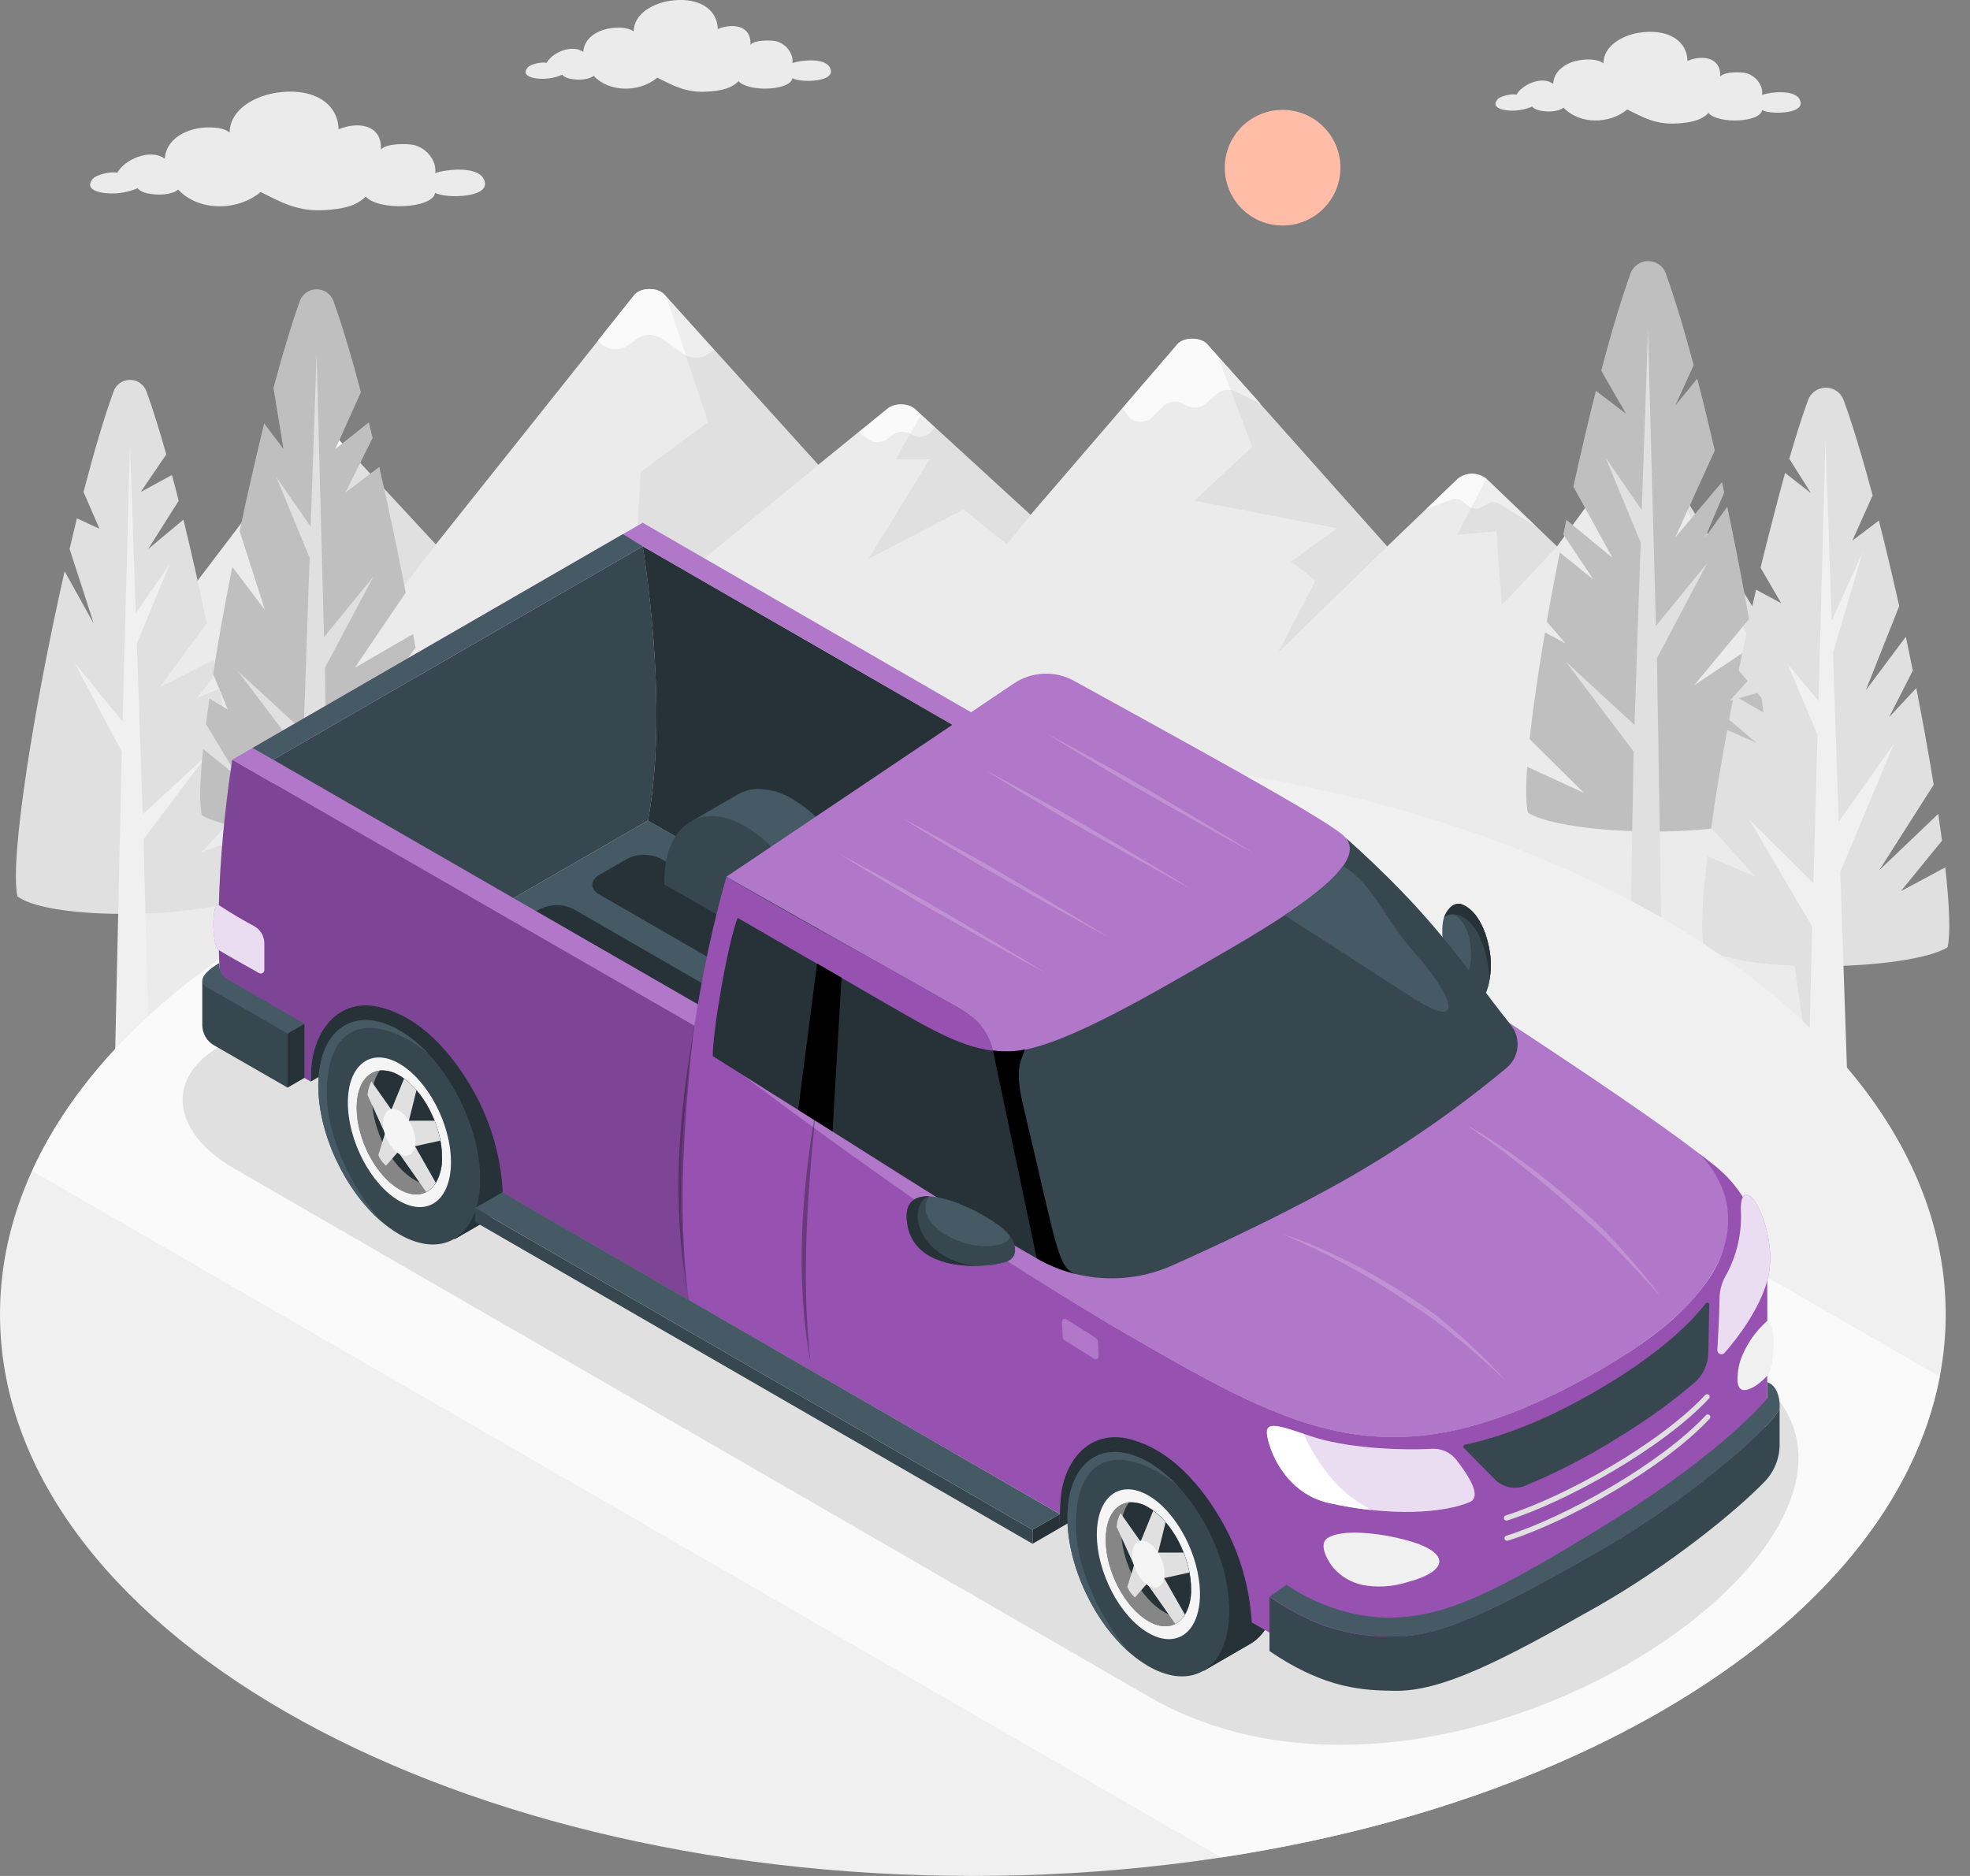 <svg width="84" height="80" viewBox="0 0 84 80" fill="none" xmlns="http://www.w3.org/2000/svg">
    <rect x="0" y="0" width="84" height="80" fill="#808080" stroke="none"/>
    <path d="M77.681 30.64L70.371 18.833C70.253 18.657 69.78 18.657 69.665 18.833L66.391 23.301L63.375 20.408C63.202 20.273 62.989 20.2 62.77 20.2C62.551 20.2 62.338 20.273 62.166 20.408L59.149 23.301L51.471 14.676C51.188 14.36 50.473 14.366 50.203 14.676L43.942 21.956L39.05 17.472C38.792 17.19 38.167 17.16 37.849 17.418L34.891 19.82L28.326 12.558C28.041 12.24 27.313 12.253 27.052 12.581L18.583 23.216L14.4 18.703C14.077 18.349 13.277 18.376 13.002 18.741L5.449 28.675V49.096H77.681V30.64Z" fill="#EBEBEB"/>
    <path d="M12.92 19.619C13.034 19.562 13.158 19.528 13.285 19.52C13.411 19.512 13.539 19.53 13.658 19.573L14.311 19.815C14.432 19.858 14.561 19.876 14.689 19.867C14.817 19.859 14.942 19.824 15.056 19.765L15.27 19.644L14.399 18.705C14.076 18.352 13.277 18.378 13.002 18.744L12.008 20.058C12.106 20.046 12.201 20.015 12.289 19.968L12.92 19.619Z" fill="#FAFAFA"/>
    <path d="M70.372 18.833C70.253 18.656 69.78 18.656 69.666 18.833L68.875 19.911L68.457 20.501L68.621 20.677C68.716 20.758 68.836 20.805 68.961 20.811C69.086 20.816 69.21 20.781 69.313 20.709L69.825 20.296C69.921 20.231 70.035 20.196 70.152 20.196C70.269 20.196 70.383 20.231 70.479 20.296L70.656 20.435C70.758 20.505 70.88 20.54 71.004 20.533C71.128 20.527 71.246 20.481 71.341 20.402L70.372 18.833Z" fill="#FAFAFA"/>
    <path d="M37.858 17.43L36.623 18.432L37.041 18.741C37.155 18.815 37.289 18.855 37.425 18.855C37.561 18.855 37.694 18.815 37.809 18.741L38.079 18.528C38.192 18.453 38.324 18.412 38.459 18.41C38.595 18.408 38.728 18.445 38.843 18.517C38.966 18.596 39.112 18.634 39.258 18.624C39.404 18.614 39.544 18.558 39.655 18.462L39.86 18.229L39.055 17.493C38.792 17.202 38.167 17.174 37.858 17.43Z" fill="#FAFAFA"/>
    <path d="M50.202 14.69L47.859 17.415L48.151 17.787C48.341 18.029 48.874 18.049 49.104 17.819L49.633 17.29C49.758 17.192 49.911 17.136 50.069 17.13C50.228 17.124 50.384 17.168 50.516 17.256C50.644 17.342 50.796 17.387 50.951 17.384C51.105 17.381 51.255 17.331 51.381 17.24L51.921 16.771C52.033 16.69 52.166 16.641 52.304 16.629C52.441 16.617 52.58 16.643 52.705 16.703L53.764 17.233L51.471 14.677C51.188 14.365 50.474 14.37 50.202 14.69Z" fill="#FAFAFA"/>
    <path d="M62.167 20.412L60.822 21.702L61.881 21.308C61.958 21.28 62.041 21.271 62.123 21.281C62.204 21.292 62.282 21.322 62.349 21.368L62.639 21.608C62.717 21.662 62.809 21.693 62.904 21.697C63 21.701 63.094 21.678 63.177 21.631L63.424 21.48C63.501 21.437 63.587 21.414 63.676 21.414C63.764 21.414 63.85 21.437 63.927 21.48L65.482 22.438L63.364 20.413C63.192 20.282 62.982 20.21 62.766 20.21C62.55 20.21 62.339 20.28 62.167 20.412Z" fill="#FAFAFA"/>
    <path d="M27.043 12.579L25.502 14.512L25.67 14.688C25.82 14.809 26.004 14.88 26.197 14.891C26.39 14.902 26.581 14.852 26.743 14.748L27.197 14.425C27.347 14.332 27.52 14.283 27.697 14.283C27.873 14.283 28.046 14.332 28.196 14.425L29.169 15.112C29.32 15.207 29.495 15.257 29.673 15.257C29.852 15.257 30.027 15.207 30.178 15.112L30.439 14.916L28.327 12.558C28.03 12.238 27.305 12.251 27.043 12.579Z" fill="#FAFAFA"/>
    <g opacity="0.05">
        <path d="M14.795 19.13L12.103 21.737H13.685L12.509 24.593L15 22.99L17.102 25.151L18.583 23.216L14.795 19.13Z" fill="black"/>
        <path d="M28.411 12.659L30.196 17.995L27.324 20.124L26.936 26.344L34.891 19.833L28.411 12.659Z" fill="black"/>
        <path d="M39.272 17.692L38.188 19.59H39.636L37.034 23.831L41.086 21.727L42.934 23.212L43.942 21.969L39.272 17.692Z" fill="black"/>
        <path d="M59.15 23.305L51.929 15.196L53.394 19.055L50.927 21.351L57.016 22.529L55.057 23.944L56.086 24.76L54.501 27.826L59.15 23.305Z" fill="black"/>
        <path d="M63.375 20.411L62.134 22.803L63.807 22.656L64.04 25.805L66.393 23.304L63.375 20.411Z" fill="black"/>
        <path d="M71.118 20.04L74.691 27.468L71.897 31.415L75 30.871L77.681 49.092V30.64L71.118 20.04Z" fill="black"/>
    </g>
    <path d="M75.402 34.66C73.852 35.806 66.753 35.647 65.15 34.66C65.064 34.277 65.055 33.601 65.119 32.701L67.54 33.813L65.225 31.519C65.362 30.228 65.588 28.664 65.878 26.97L66.76 27.445L65.954 26.513C66.119 25.556 66.306 24.571 66.506 23.558L67.946 24.718L66.661 22.795C66.702 22.587 66.746 22.377 66.788 22.169L68.76 23.796L67.09 20.751C67.399 19.339 67.724 17.961 68.05 16.669L69.337 17.646C69.305 17.592 68.792 16.716 68.278 15.806C68.702 14.192 69.129 12.764 69.526 11.661C69.582 11.507 69.684 11.374 69.819 11.28C69.953 11.186 70.113 11.136 70.277 11.136C70.441 11.136 70.601 11.186 70.735 11.28C70.87 11.374 70.972 11.507 71.028 11.661C71.408 12.72 71.812 14.053 72.216 15.572L71.431 17.299L72.368 16.151C72.622 17.122 72.873 18.155 73.116 19.212L71.431 22.919L73.422 20.564C73.453 20.709 73.487 20.855 73.517 21.002L72.707 22.919L73.649 21.614C73.992 23.233 74.306 24.86 74.576 26.398L72.241 29.222L74.77 27.535C74.827 27.888 74.883 28.241 74.936 28.578L73.75 29.889L75.076 29.508C75.425 31.974 75.575 33.9 75.402 34.66Z" fill="#E0E0E0"/>
    <path opacity="0.15" d="M75.402 34.66C73.852 35.806 66.753 35.647 65.15 34.66C65.064 34.277 65.055 33.601 65.119 32.701L67.54 33.813L65.225 31.519C65.362 30.228 65.588 28.664 65.878 26.97L66.76 27.445L65.954 26.513C66.119 25.556 66.306 24.571 66.506 23.558L67.946 24.718L66.661 22.795C66.702 22.587 66.746 22.377 66.788 22.169L68.76 23.796L67.09 20.751C67.399 19.339 67.724 17.961 68.05 16.669L69.337 17.646C69.305 17.592 68.792 16.716 68.278 15.806C68.702 14.192 69.129 12.764 69.526 11.661C69.582 11.507 69.684 11.374 69.819 11.28C69.953 11.186 70.113 11.136 70.277 11.136C70.441 11.136 70.601 11.186 70.735 11.28C70.87 11.374 70.972 11.507 71.028 11.661C71.408 12.72 71.812 14.053 72.216 15.572L71.431 17.299L72.368 16.151C72.622 17.122 72.873 18.155 73.116 19.212L71.431 22.919L73.422 20.564C73.453 20.709 73.487 20.855 73.517 21.002L72.707 22.919L73.649 21.614C73.992 23.233 74.306 24.86 74.576 26.398L72.241 29.222L74.77 27.535C74.827 27.888 74.883 28.241 74.936 28.578L73.75 29.889L75.076 29.508C75.425 31.974 75.575 33.9 75.402 34.66Z" fill="black"/>
    <path d="M70.652 28.068L72.807 23.997L70.608 26.693L70.269 14.062L70.004 21.749L68.465 19.523L69.957 23.136L69.695 30.915L66.762 28.211L69.656 32.048L69.411 46.428C69.411 46.882 70.95 46.882 70.95 46.428L70.652 28.071V28.068Z" fill="#E0E0E0"/>
    <path d="M83.045 40.396C81.425 41.395 74.22 41.554 72.65 40.396C72.507 39.768 72.582 38.356 72.806 36.513L74.844 37.381L72.965 35.295C73.141 34.026 73.378 32.61 73.648 31.131L74.896 31.678L73.729 30.69C73.795 30.347 73.86 30.002 73.925 29.654L76.011 30.856L74.137 28.586C74.37 27.435 74.617 26.277 74.876 25.147L75.951 25.724L75.069 24.212C75.335 23.11 75.847 21.135 76.115 20.168L77.22 21.031L76.294 19.564C76.567 18.62 76.835 17.776 77.093 17.065C77.15 16.909 77.253 16.774 77.389 16.679C77.525 16.583 77.687 16.532 77.853 16.532C78.019 16.532 78.181 16.583 78.317 16.679C78.453 16.774 78.556 16.909 78.613 17.065C79.007 18.148 79.425 19.547 79.849 21.125L78.985 23.054L80.115 22.198C80.41 23.359 80.699 24.589 80.982 25.846L79.555 29.44L81.264 27.154C81.365 27.634 81.465 28.116 81.562 28.595L80.546 30.591L81.711 29.341C81.988 30.764 82.24 32.165 82.452 33.463L80.127 37.115L82.644 34.709C82.704 35.102 82.757 35.484 82.807 35.849L81.052 38.003L82.945 36.991C83.125 38.606 83.174 39.822 83.045 40.396Z" fill="#E0E0E0"/>
    <path d="M80.763 31.701L78.405 35.039L78.158 27.834L79.43 23.525L78.103 26.468L77.838 18.747L77.538 29.888L76.215 28.3L77.499 31.345L77.323 37.667L74.584 34.944L77.273 39.52L77.097 46.429C77.097 46.927 78.783 46.927 78.783 46.429L78.47 37.185L80.763 31.701Z" fill="#F0F0F0"/>
    <path d="M0.746 38.228C2.197 39.297 8.841 39.147 10.34 38.228C10.444 37.776 10.425 36.892 10.315 35.719L8.589 36.344L10.193 34.622C10.017 33.114 9.722 31.291 9.366 29.367L8.389 29.773L9.238 28.696C9.203 28.507 9.164 28.318 9.127 28.128L6.808 29.309L8.815 26.573C8.502 25.072 8.167 23.572 7.821 22.16L6.315 23.418L7.618 21.357C7.525 20.981 7.427 20.612 7.332 20.255L5.999 20.981L7.09 19.378C6.803 18.354 6.515 17.436 6.245 16.692C6.192 16.547 6.097 16.423 5.971 16.335C5.846 16.247 5.696 16.2 5.543 16.2C5.39 16.2 5.24 16.247 5.115 16.335C4.989 16.423 4.894 16.547 4.842 16.692C4.436 17.814 3.998 19.304 3.562 20.981C3.941 21.863 4.241 22.548 4.241 22.548L3.279 22.103C3.174 22.53 3.071 22.968 2.967 23.41C3.422 24.806 3.991 26.557 3.991 26.587L2.755 24.361C1.438 30.182 0.397 36.697 0.746 38.228Z" fill="#E0E0E0"/>
    <path d="M5.191 32.055L3.167 28.245L5.226 30.769L5.542 18.942L5.789 26.149L7.232 24.067L5.835 27.448L6.086 34.724L8.831 32.193L6.121 35.785L6.351 44.787C6.351 45.213 4.912 45.213 4.912 44.787L5.191 32.062V32.055Z" fill="#F0F0F0"/>
    <path d="M8.607 34.767C10.134 35.705 16.903 35.855 18.378 34.767C18.447 34.359 18.468 33.944 18.439 33.532L16.862 34.238L18.329 31.987C18.235 31.055 18.089 29.959 17.902 28.764L16.366 29.567L17.715 27.615C17.683 27.424 17.649 27.232 17.614 27.038L15.127 28.48L17.297 25.274C16.963 23.509 16.575 21.665 16.17 19.914L14.735 21.001L15.886 18.676C15.831 18.452 15.775 18.233 15.724 18.016L14.299 19.148L15.388 16.722C14.991 15.215 14.591 13.875 14.218 12.839C14.165 12.692 14.067 12.565 13.939 12.475C13.811 12.385 13.658 12.337 13.502 12.337C13.345 12.337 13.192 12.385 13.064 12.475C12.936 12.565 12.838 12.692 12.785 12.839C12.432 13.831 12.045 15.102 11.662 16.546L12.088 19.148L11.265 18.059C10.912 19.513 10.547 21.077 10.22 22.648L11.297 26.014L9.904 24.173C9.588 25.762 9.309 27.317 9.089 28.734L9.712 30.261L8.93 29.788C8.875 30.164 8.826 30.529 8.783 30.877L10.146 33.142L8.663 31.943C8.522 33.272 8.494 34.269 8.607 34.767Z" fill="#E0E0E0"/>
    <path opacity="0.15" d="M8.607 34.767C10.134 35.705 16.903 35.855 18.378 34.767C18.447 34.359 18.468 33.944 18.439 33.532L16.862 34.238L18.329 31.987C18.235 31.055 18.089 29.959 17.902 28.764L16.366 29.567L17.715 27.615C17.683 27.424 17.649 27.232 17.614 27.038L15.127 28.48L17.297 25.274C16.963 23.509 16.575 21.665 16.17 19.914L14.735 21.001L15.886 18.676C15.831 18.452 15.775 18.233 15.724 18.016L14.299 19.148L15.388 16.722C14.991 15.215 14.591 13.875 14.218 12.839C14.165 12.692 14.067 12.565 13.939 12.475C13.811 12.385 13.658 12.337 13.502 12.337C13.345 12.337 13.192 12.385 13.064 12.475C12.936 12.565 12.838 12.692 12.785 12.839C12.432 13.831 12.045 15.102 11.662 16.546L12.088 19.148L11.265 18.059C10.912 19.513 10.547 21.077 10.22 22.648L11.297 26.014L9.904 24.173C9.588 25.762 9.309 27.317 9.089 28.734L9.712 30.261L8.93 29.788C8.875 30.164 8.826 30.529 8.783 30.877L10.146 33.142L8.663 31.943C8.522 33.272 8.494 34.269 8.607 34.767Z" fill="black"/>
    <path d="M13.853 28.482L15.914 24.599L13.816 27.172L13.5 15.134L13.247 22.459L11.78 20.341L13.203 23.783L12.947 31.197L10.146 28.621L12.905 32.279L12.67 44.781C12.67 45.213 14.135 45.213 14.135 44.781L13.853 28.482Z" fill="#E0E0E0"/>
    <path d="M41.482 79.999C64.392 79.999 82.964 69.276 82.964 56.05C82.964 42.823 64.392 32.101 41.482 32.101C18.572 32.101 0 42.823 0 56.05C0 69.276 18.572 79.999 41.482 79.999Z" fill="#F0F0F0"/>
    <path d="M52.075 79.208C58.941 78.165 65.433 76.093 70.815 72.985C77.75 68.987 81.704 63.924 82.707 58.708L36.879 32.251C27.845 32.83 19.078 35.117 12.149 39.115C6.769 42.224 3.177 45.971 1.372 49.934L52.075 79.208Z" fill="#FAFAFA"/>
    <path d="M9.793 5.652C9.793 4.699 10.838 4.036 12.021 3.924C13.415 3.794 14.403 4.415 14.437 5.513C15.348 5.139 16.31 5.379 16.237 6.38C16.474 6.106 17.362 6.115 17.68 6.191C17.853 6.24 18.014 6.325 18.151 6.442C18.288 6.559 18.398 6.704 18.474 6.867C18.549 7.027 18.578 7.205 18.557 7.381C19.086 7.204 20.295 7.1 20.599 7.587C21.129 8.455 18.988 8.482 18.553 8.221C18.462 8.895 16.153 9.006 15.593 8.383C15.155 8.823 14.534 8.913 13.851 8.96C12.709 9.029 12.008 8.641 11.115 8.185C10.146 9.008 8.469 9.027 7.597 8.083C7.373 8.293 6.761 8.358 6.268 8.24C5.945 8.164 5.871 8.027 5.871 8.027C5.68 8.106 5.481 8.165 5.278 8.203C4.644 8.335 3.465 8.203 3.959 7.624C4.136 7.43 4.745 7.306 5.006 7.366C5.283 6.823 6.393 6.307 7.029 6.768C7.054 6.11 7.655 5.594 8.503 5.464C8.787 5.421 9.468 5.382 9.793 5.652Z" fill="#EBEBEB"/>
    <path d="M27.02 1.345C27.02 0.609 27.827 0.097 28.741 0.013C29.818 -0.09 30.581 0.39 30.607 1.238C31.313 0.95 32.053 1.135 31.998 1.908C32.175 1.698 32.867 1.704 33.112 1.762C33.246 1.8 33.371 1.868 33.477 1.959C33.582 2.051 33.667 2.164 33.724 2.291C33.785 2.415 33.807 2.553 33.788 2.689C34.199 2.554 35.133 2.471 35.366 2.847C35.781 3.518 34.13 3.539 33.786 3.336C33.716 3.857 31.931 3.944 31.491 3.462C31.154 3.802 30.669 3.877 30.146 3.908C29.264 3.961 28.722 3.661 28.028 3.31C27.28 3.945 25.984 3.956 25.31 3.23C25.134 3.393 24.664 3.442 24.285 3.352C24.036 3.292 23.977 3.186 23.977 3.186C23.83 3.249 23.676 3.296 23.518 3.324C23.03 3.426 22.119 3.324 22.502 2.877C22.631 2.727 23.107 2.632 23.31 2.68C23.524 2.26 24.38 1.861 24.872 2.216C24.89 1.707 25.356 1.31 26.011 1.209C26.244 1.167 26.77 1.139 27.02 1.345Z" fill="#EBEBEB"/>
    <path d="M68.369 2.703C68.369 1.967 69.175 1.455 70.09 1.37C71.166 1.268 71.929 1.748 71.955 2.595C72.661 2.307 73.401 2.493 73.346 3.266C73.523 3.054 74.215 3.061 74.46 3.119C74.594 3.158 74.719 3.225 74.825 3.317C74.93 3.408 75.015 3.521 75.073 3.649C75.132 3.772 75.154 3.91 75.136 4.046C75.547 3.91 76.481 3.829 76.714 4.205C77.129 4.876 75.47 4.897 75.134 4.694C75.064 5.223 73.279 5.301 72.849 4.819C72.51 5.16 72.026 5.234 71.504 5.266C70.621 5.319 70.079 5.019 69.385 4.667C68.637 5.303 67.341 5.313 66.667 4.588C66.49 4.75 66.021 4.8 65.641 4.71C65.391 4.65 65.334 4.544 65.334 4.544C65.187 4.606 65.033 4.652 64.875 4.681C64.386 4.784 63.476 4.681 63.859 4.235C63.988 4.085 64.464 3.99 64.667 4.037C64.881 3.617 65.737 3.218 66.229 3.573C66.247 3.065 66.713 2.667 67.368 2.565C67.592 2.524 68.118 2.496 68.369 2.703Z" fill="#EBEBEB"/>
    <path d="M56.433 8.895C57.396 7.932 57.396 6.37 56.433 5.407C55.47 4.445 53.909 4.445 52.946 5.407C51.983 6.37 51.983 7.932 52.946 8.895C53.909 9.858 55.47 9.858 56.433 8.895Z" fill="#FFBDA7"/>
    <path d="M25.824 35.167L9.364 44.63C7.041 45.964 7.318 48.292 9.982 49.83L48.979 72.351C62.302 80.063 84.537 64.055 73.888 58.077L33.656 34.777C30.985 33.236 28.15 33.831 25.824 35.167Z" fill="#E0E0E0"/>
    <path d="M11.641 44.223L27.63 34.991C28.216 31.864 28.05 27.521 27.407 23.294L11.646 32.395L11.641 44.223Z" fill="#37474F"/>
    <path d="M29.382 55.442L46.455 45.841L27.628 34.991L11.641 44.223L29.382 55.442Z" fill="#455A64"/>
    <path d="M25.541 38.137L40.711 46.894C40.939 47.005 41.189 47.061 41.442 47.057C41.695 47.054 41.944 46.991 42.169 46.874L43.309 46.214C43.721 45.978 43.736 45.602 43.343 45.374L28.173 36.617C27.946 36.505 27.696 36.449 27.443 36.452C27.19 36.456 26.941 36.519 26.717 36.637L25.575 37.295C25.164 37.533 25.15 37.909 25.541 38.137Z" fill="#263238"/>
    <path d="M21.822 40.284L36.992 49.041C37.219 49.152 37.469 49.209 37.722 49.206C37.975 49.202 38.224 49.139 38.448 49.021L39.59 48.363C40.001 48.126 40.015 47.748 39.622 47.523L24.454 38.766C24.227 38.654 23.976 38.597 23.723 38.601C23.469 38.604 23.22 38.667 22.996 38.785L21.856 39.444C21.443 39.68 21.428 40.058 21.822 40.284Z" fill="#263238"/>
    <path d="M18.102 42.431L33.269 51.187C33.497 51.299 33.747 51.356 34.001 51.352C34.254 51.349 34.503 51.286 34.727 51.168L35.868 50.51C36.279 50.271 36.295 49.895 35.901 49.667L20.737 40.911C20.51 40.8 20.259 40.744 20.007 40.747C19.754 40.751 19.505 40.813 19.281 40.93L18.139 41.59C17.724 41.827 17.71 42.212 18.102 42.431Z" fill="#263238"/>
    <path d="M14.383 44.58L29.552 53.334C29.779 53.444 30.029 53.5 30.282 53.497C30.535 53.494 30.784 53.431 31.008 53.314L32.15 52.656C32.562 52.417 32.576 52.041 32.184 51.814L17.014 43.06C16.787 42.949 16.536 42.892 16.283 42.896C16.03 42.899 15.781 42.962 15.556 43.08L14.416 43.738C14.005 43.978 13.989 44.352 14.383 44.58Z" fill="#263238"/>
    <path d="M46.234 34.142L27.405 23.296C28.048 27.523 28.214 31.866 27.628 34.993L46.454 45.842C47.037 42.714 46.876 38.37 46.234 34.142Z" fill="#263238"/>
    <path d="M33.798 34.08C33.365 33.811 32.869 33.66 32.36 33.644C32.047 33.64 31.739 33.72 31.467 33.875L29.536 34.992L30.346 36.605C30.387 37.502 30.586 38.384 30.934 39.211L35.237 41.694L37.246 40.535C37.246 40.496 37.246 40.459 37.246 40.42C37.249 38.023 35.703 35.181 33.798 34.08Z" fill="#455A64"/>
    <path d="M35.241 41.585C35.241 41.624 35.241 41.664 35.241 41.7L30.934 39.211L28.327 37.716C28.327 37.675 28.327 37.635 28.327 37.597C28.327 36.277 28.793 35.365 29.529 34.992C30.134 34.685 30.92 34.743 31.781 35.241C32.269 35.531 32.709 35.893 33.087 36.316C33.087 36.316 33.096 36.316 33.098 36.327C34.356 37.703 35.241 39.77 35.241 41.585Z" fill="#37474F"/>
    <path d="M18.151 41.644L15.769 40.27L13.256 41.727L13.247 45.278V46.127L13.582 45.931L13.935 45.73L15.067 45.077L15.596 44.77L16.302 44.366L16.763 44.099L17.351 43.548L17.457 43.45L17.918 43.019L18.078 42.867L18.917 42.083L18.151 41.644Z" fill="#263238"/>
    <path d="M15.584 45.304L14.773 43.691L16.714 42.574C17.328 42.221 18.146 42.26 19.044 42.779C20.952 43.88 22.498 46.722 22.498 49.133C22.498 50.392 22.075 51.279 21.395 51.682L21.367 51.698L19.387 52.842L18.53 51.14C16.899 49.894 15.648 47.447 15.584 45.304Z" fill="#37474F"/>
    <path d="M15.584 45.304L14.773 43.691L16.714 42.574C17.328 42.221 18.146 42.26 19.044 42.779C20.952 43.88 22.498 46.722 22.498 49.133C22.498 50.392 22.075 51.279 21.395 51.682L21.367 51.698L19.387 52.842L18.53 51.14C16.899 49.894 15.648 47.447 15.584 45.304Z" fill="#263238"/>
    <path d="M13.572 46.295C13.572 48.367 14.721 50.766 16.262 52.092C16.498 52.295 16.752 52.476 17.02 52.634C18.928 53.737 20.476 52.681 20.474 50.277C20.474 48.463 19.591 46.394 18.338 45.019C18.333 45.017 18.33 45.013 18.328 45.008C17.949 44.586 17.508 44.223 17.02 43.933C15.117 42.839 13.572 43.893 13.572 46.295Z" fill="#37474F"/>
    <path d="M13.572 46.294C13.572 48.367 14.721 50.766 16.262 52.091C15.194 50.881 14.441 49.426 14.07 47.855C13.779 46.469 13.893 44.48 15.078 43.971C16.262 43.463 17.835 44.528 18.333 45.009C17.954 44.587 17.513 44.224 17.025 43.934C15.117 42.838 13.572 43.892 13.572 46.294Z" fill="#455A64"/>
    <path d="M17.03 45.361C15.818 44.654 14.832 45.405 14.832 47.023C14.832 48.642 15.812 50.522 17.03 51.215C18.248 51.909 19.229 51.173 19.229 49.554C19.229 47.936 18.239 46.061 17.03 45.361ZM17.03 50.718C16.026 50.137 15.212 48.582 15.212 47.242C15.212 45.902 16.026 45.286 17.03 45.867C18.034 46.448 18.85 48.003 18.85 49.343C18.85 50.682 18.029 51.297 17.03 50.718Z" fill="#F5F5F5"/>
    <path d="M18.845 49.342C18.866 49.762 18.753 50.178 18.523 50.53C18.197 50.977 17.641 51.076 17.026 50.718C16.02 50.137 15.207 48.582 15.207 47.242C15.207 46.306 15.604 45.724 16.186 45.653C16.483 45.631 16.779 45.706 17.03 45.867C18.031 46.449 18.845 48.003 18.845 49.342Z" fill="#E0E0E0"/>
    <path opacity="0.4" d="M18.845 49.342C18.866 49.762 18.753 50.178 18.523 50.53C18.197 50.977 17.641 51.076 17.026 50.718C16.02 50.137 15.207 48.582 15.207 47.242C15.207 46.306 15.604 45.724 16.186 45.653C16.483 45.631 16.779 45.706 17.03 45.867C18.031 46.449 18.845 48.003 18.845 49.342Z" fill="black"/>
    <path d="M18.845 49.341C18.866 49.761 18.753 50.177 18.523 50.529C18.227 50.553 17.932 50.479 17.681 50.319C16.677 49.74 15.863 48.185 15.863 46.845C15.842 46.425 15.956 46.008 16.186 45.656C16.483 45.632 16.779 45.706 17.03 45.866C18.031 46.448 18.845 48.002 18.845 49.341Z" fill="#263238"/>
    <path d="M16.779 47.452L16.451 48.407L15.671 46.695C15.685 46.492 15.742 46.294 15.837 46.114L16.779 47.452Z" fill="#E0E0E0"/>
    <path d="M16.454 48.214L17.042 49.044L16.461 49.711C16.316 49.59 16.202 49.436 16.131 49.261L16.454 48.214Z" fill="#E0E0E0"/>
    <path d="M17.697 48.881L17.531 48.952L17.491 48.761L16.843 48.938L18.17 50.828C18.31 50.756 18.431 50.653 18.523 50.526C18.544 50.498 18.564 50.468 18.581 50.438L17.697 48.881Z" fill="#E0E0E0"/>
    <path d="M18.776 48.641L17.697 48.881L17.596 48.719L17.491 48.761L17.314 47.931L17.445 48.007V47.792H18.534C18.641 48.067 18.722 48.351 18.776 48.641Z" fill="#E0E0E0"/>
    <path d="M17.436 47.792L17.272 47.739L17.314 47.932L16.608 47.522L17.229 45.997C17.425 46.14 17.602 46.305 17.759 46.489L17.436 47.792Z" fill="#E0E0E0"/>
    <path d="M17.713 48.689C17.713 49.196 17.406 49.429 17.024 49.208C16.643 48.988 16.338 48.401 16.338 47.895C16.338 47.388 16.645 47.155 17.024 47.374C17.404 47.593 17.713 48.183 17.713 48.689Z" fill="#F5F5F5"/>
    <path d="M29.386 55.452L21.427 50.862L21.436 50.786C21.351 49.301 20.931 47.854 20.207 46.554C19.294 44.93 17.935 43.334 16.096 42.925C14.431 42.582 13.376 43.952 13.272 45.572C13.258 45.689 13.252 45.902 13.249 46.123L9.675 44.063C9.096 40.939 9.261 36.609 9.904 32.398L29.605 43.744C28.96 47.971 28.796 52.317 29.386 55.452Z" fill="#9D55BA"/>
    <path opacity="0.2" d="M29.386 55.452L21.427 50.862L21.436 50.786C21.351 49.301 20.931 47.854 20.207 46.554C19.294 44.93 17.935 43.334 16.096 42.925C14.431 42.582 13.376 43.952 13.272 45.572C13.258 45.689 13.252 45.902 13.249 46.123L9.675 44.063C9.096 40.939 9.261 36.609 9.904 32.398L29.605 43.744C28.96 47.971 28.796 52.317 29.386 55.452Z" fill="black"/>
    <path d="M46.234 34.143L47.083 33.654L27.405 22.294L27.404 22.296L27.402 22.294L9.904 32.396L9.906 32.398H9.904L29.605 43.744L30.475 43.242L11.646 32.396L27.405 23.297L46.234 34.143Z" fill="#9D55BA"/>
    <path opacity="0.2" d="M46.234 34.143L47.083 33.654L27.405 22.294L27.404 22.296L27.402 22.294L9.904 32.396L9.906 32.398H9.904L29.605 43.744L30.475 43.242L11.646 32.396L27.405 23.297L46.234 34.143Z" fill="white"/>
    <path d="M27.405 23.296L26.562 22.78L10.769 31.897L11.646 32.395L27.405 23.296Z" fill="#455A64"/>
    <path d="M12.264 44.073V46.382L9.124 44.576C8.972 44.489 8.846 44.362 8.758 44.211C8.671 44.059 8.625 43.887 8.625 43.711V41.835L12.264 44.073Z" fill="#37474F"/>
    <path d="M12.264 44.073C11.046 43.367 8.835 42.109 8.835 42.109C8.155 41.722 9.354 41.065 9.354 41.065L9.364 41.258C9.369 41.355 9.399 41.45 9.45 41.533C9.501 41.617 9.572 41.686 9.657 41.734L12.984 43.662L12.264 44.073Z" fill="#455A64"/>
    <path d="M12.982 43.661V45.966L12.262 46.381V44.074L12.982 43.661Z" fill="#263238"/>
    <path d="M9.332 38.599C9.902 38.98 10.462 39.295 10.831 39.492C10.963 39.564 11.074 39.67 11.152 39.799C11.229 39.928 11.27 40.076 11.27 40.227V41.363C11.27 41.39 11.264 41.416 11.25 41.439C11.237 41.462 11.218 41.481 11.195 41.494C11.172 41.508 11.147 41.515 11.12 41.515C11.094 41.515 11.068 41.509 11.044 41.496C10.589 41.24 9.576 40.673 9.332 40.518C9.016 40.317 9.025 38.402 9.332 38.599Z" fill="#9D55BA"/>
    <path opacity="0.8" d="M9.332 38.599C9.902 38.98 10.462 39.295 10.831 39.492C10.963 39.564 11.074 39.67 11.152 39.799C11.229 39.928 11.27 40.076 11.27 40.227V41.363C11.27 41.39 11.264 41.416 11.25 41.439C11.237 41.462 11.218 41.481 11.195 41.494C11.172 41.508 11.147 41.515 11.12 41.515C11.094 41.515 11.068 41.509 11.044 41.496C10.589 41.24 9.576 40.673 9.332 40.518C9.016 40.317 9.025 38.402 9.332 38.599Z" fill="white"/>
    <path d="M50.093 60.683L47.713 59.308L45.2 60.764L45.189 64.315V65.159L45.526 64.965L45.879 64.764L47.011 64.111L47.54 63.803L48.246 63.399L48.709 63.133L49.296 62.582L49.401 62.483L49.863 62.052L50.024 61.901L50.86 61.117L50.093 60.683Z" fill="#263238"/>
    <path d="M47.526 63.722L46.716 62.109L48.647 60.992C49.261 60.639 50.078 60.678 50.977 61.197C52.885 62.298 54.431 65.14 54.431 67.542C54.431 68.801 54.008 69.689 53.33 70.091L53.303 70.107L51.325 71.251L50.467 69.549C48.841 68.312 47.59 65.865 47.526 63.722Z" fill="#37474F"/>
    <path d="M47.526 63.722L46.716 62.109L48.647 60.992C49.261 60.639 50.078 60.678 50.977 61.197C52.885 62.298 54.431 65.14 54.431 67.542C54.431 68.801 54.008 69.689 53.33 70.091L53.303 70.107L51.325 71.251L50.467 69.549C48.841 68.312 47.59 65.865 47.526 63.722Z" fill="#263238"/>
    <path d="M45.514 64.715C45.514 66.785 46.664 69.184 48.204 70.51C48.44 70.713 48.694 70.894 48.963 71.052C50.871 72.155 52.417 71.099 52.417 68.695C52.417 66.881 51.535 64.812 50.279 63.437L50.269 63.426C49.891 63.004 49.45 62.641 48.963 62.351C47.06 61.257 45.514 62.311 45.514 64.715Z" fill="#37474F"/>
    <path d="M45.514 64.714C45.514 66.785 46.664 69.183 48.204 70.509C47.135 69.299 46.383 67.844 46.013 66.273C45.72 64.887 45.837 62.898 47.019 62.389C48.202 61.881 49.778 62.946 50.274 63.427C49.896 63.005 49.456 62.642 48.968 62.352C47.06 61.256 45.514 62.31 45.514 64.714Z" fill="#455A64"/>
    <path d="M48.968 63.776C47.754 63.071 46.769 63.821 46.769 65.439C46.769 67.058 47.754 68.938 48.968 69.638C50.182 70.339 51.166 69.596 51.166 67.978C51.166 66.359 50.181 64.477 48.968 63.776ZM48.968 69.134C47.964 68.553 47.148 66.998 47.148 65.658C47.148 64.318 47.964 63.702 48.968 64.283C49.972 64.864 50.786 66.419 50.786 67.759C50.786 69.098 49.972 69.713 48.968 69.134Z" fill="#F5F5F5"/>
    <path d="M50.786 67.759C50.807 68.179 50.695 68.594 50.465 68.947C50.139 69.393 49.591 69.492 48.968 69.134C47.962 68.553 47.148 66.998 47.148 65.658C47.148 64.723 47.547 64.14 48.128 64.07C48.423 64.047 48.718 64.12 48.968 64.28C49.973 64.862 50.786 66.419 50.786 67.759Z" fill="#E0E0E0"/>
    <path opacity="0.4" d="M50.786 67.759C50.807 68.179 50.695 68.594 50.465 68.947C50.139 69.393 49.591 69.492 48.968 69.134C47.962 68.553 47.148 66.998 47.148 65.658C47.148 64.723 47.547 64.14 48.128 64.07C48.423 64.047 48.718 64.12 48.968 64.28C49.973 64.862 50.786 66.419 50.786 67.759Z" fill="black"/>
    <path d="M50.786 67.759C50.807 68.179 50.695 68.595 50.465 68.947C50.17 68.971 49.874 68.897 49.625 68.737C48.62 68.16 47.807 66.603 47.807 65.263C47.785 64.843 47.898 64.426 48.128 64.073C48.423 64.05 48.718 64.124 48.968 64.284C49.973 64.862 50.786 66.419 50.786 67.759Z" fill="#263238"/>
    <path d="M48.721 65.864L48.392 66.819L47.612 65.109C47.627 64.905 47.683 64.707 47.778 64.526L48.721 65.864Z" fill="#E0E0E0"/>
    <path d="M48.396 66.624L48.979 67.454L48.396 68.121C48.251 68 48.138 67.846 48.068 67.671L48.396 66.624Z" fill="#E0E0E0"/>
    <path d="M49.639 67.299L49.473 67.369L49.432 67.179L48.785 67.355L50.112 69.246C50.252 69.174 50.373 69.071 50.465 68.944C50.486 68.916 50.506 68.886 50.525 68.856L49.639 67.299Z" fill="#E0E0E0"/>
    <path d="M50.717 67.059L49.639 67.299L49.538 67.138L49.432 67.179L49.256 66.349L49.386 66.425L49.378 66.21H50.468C50.578 66.484 50.661 66.769 50.717 67.059Z" fill="#E0E0E0"/>
    <path d="M49.378 66.218L49.214 66.165L49.256 66.357L48.55 65.948L49.173 64.423C49.368 64.566 49.546 64.731 49.702 64.915L49.378 66.218Z" fill="#E0E0E0"/>
    <path d="M49.655 67.101C49.655 67.608 49.348 67.841 48.968 67.62C48.589 67.4 48.28 66.814 48.28 66.307C48.28 65.8 48.587 65.567 48.968 65.786C49.349 66.005 49.655 66.6 49.655 67.101Z" fill="#F5F5F5"/>
    <path d="M73.216 53.921C72.845 54.627 72.363 55.268 71.789 55.821C70.978 56.629 69.848 57.483 68.319 58.37C59.455 63.488 55.425 61.158 47.877 56.799C46.391 55.941 44.758 54.935 43.097 53.874L42.96 53.787L42.714 53.628L42.33 53.381L41.957 53.139C41.12 52.598 40.282 52.045 39.458 51.496L39.241 51.351C39.149 51.29 39.064 51.228 38.964 51.175C34.076 47.904 32.08 46.15 31.435 45.684L31.423 45.675L31.384 45.647L34.032 47.293L35.516 48.218L39.889 51.042L42.557 52.707L42.397 52.119L42.337 44.796C42.223 44.334 41.992 43.908 41.668 43.56C41.651 43.54 41.633 43.522 41.613 43.505C41.281 43.223 40.916 42.98 40.527 42.784C39.257 42.055 35.137 39.756 31.349 37.603L30.975 37.388L43.228 29.15C43.605 28.896 44.046 28.751 44.5 28.732C44.955 28.712 45.405 28.818 45.803 29.039C50.345 31.55 56.304 34.788 57.277 35.624C57.388 35.721 59.321 38.307 60.807 39.841C62.445 41.525 64.161 43.345 64.35 43.618C65.585 44.439 70.042 47.345 72.441 49.189C72.518 49.249 72.6 49.332 72.714 49.436C72.876 49.584 73.013 49.757 73.12 49.948C73.849 51.214 73.994 52.363 73.216 53.921Z" fill="#9D55BA"/>
    <path opacity="0.2" d="M73.216 53.921C72.845 54.627 72.363 55.268 71.789 55.821C70.978 56.629 69.848 57.483 68.319 58.37C59.455 63.488 55.425 61.158 47.877 56.799C46.391 55.941 44.758 54.935 43.097 53.874L42.96 53.787L42.714 53.628L42.33 53.381L41.957 53.139C41.12 52.598 40.282 52.045 39.458 51.496L39.241 51.351C39.149 51.29 39.064 51.228 38.964 51.175C34.076 47.904 32.08 46.15 31.435 45.684L31.423 45.675L31.384 45.647L34.032 47.293L35.516 48.218L39.889 51.042L42.557 52.707L42.397 52.119L42.337 44.796C42.223 44.334 41.992 43.908 41.668 43.56C41.651 43.54 41.633 43.522 41.613 43.505C41.281 43.223 40.916 42.98 40.527 42.784C39.257 42.055 35.137 39.756 31.349 37.603L30.975 37.388L43.228 29.15C43.605 28.896 44.046 28.751 44.5 28.732C44.955 28.712 45.405 28.818 45.803 29.039C50.345 31.55 56.304 34.788 57.277 35.624C57.388 35.721 59.321 38.307 60.807 39.841C62.445 41.525 64.161 43.345 64.35 43.618C65.585 44.439 70.042 47.345 72.441 49.189C72.518 49.249 72.6 49.332 72.714 49.436C72.876 49.584 73.013 49.757 73.12 49.948C73.849 51.214 73.994 52.363 73.216 53.921Z" fill="white"/>
    <path opacity="0.2" d="M69.881 54.114C69.555 53.736 69.232 53.359 68.888 52.993C68.405 52.466 67.891 51.968 67.348 51.502C66.598 50.842 65.825 50.206 65.024 49.611C64.621 49.315 64.212 49.029 63.799 48.75C63.386 48.471 62.96 48.21 62.521 47.97C63.345 48.531 64.143 49.128 64.921 49.744C65.7 50.36 66.469 50.993 67.204 51.666C67.938 52.338 68.067 52.404 68.766 53.11C69.465 53.816 70.141 54.55 70.811 55.286C70.513 54.892 70.204 54.495 69.881 54.114ZM63.677 58.32C63.5 58.135 63.324 57.946 63.147 57.773C62.775 57.42 62.403 57.067 62.009 56.741C61.441 56.235 60.833 55.776 60.191 55.367C59.336 54.799 58.449 54.282 57.532 53.819C57.075 53.588 56.609 53.373 56.14 53.168C55.67 52.963 55.19 52.783 54.698 52.639C55.638 53.033 56.557 53.476 57.451 53.968C58.349 54.453 59.222 54.983 60.067 55.556C60.704 55.95 61.314 56.386 61.892 56.862C62.697 57.491 63.447 58.183 64.203 58.875L63.677 58.32Z" fill="white"/>
    <path d="M75.351 59.906C75.351 60.227 75.319 60.548 75.254 60.863C74.679 63.657 71.786 65.66 69.322 67.069C68.185 67.713 66.984 68.401 65.82 69.063C64.979 69.531 64.144 70.071 63.251 70.428C61.776 71.023 60.182 71.261 58.598 71.122C57.014 70.983 55.485 70.471 54.136 69.628C54.132 69.624 54.127 69.62 54.122 69.618L53.374 69.187C53.289 67.708 52.873 66.266 52.156 64.97C51.241 63.346 49.882 61.751 48.043 61.341C46.379 60.999 45.323 62.37 45.219 63.989C45.205 64.111 45.198 64.342 45.196 64.566L29.386 55.451C28.491 50.685 29.345 43.095 30.974 37.397L30.935 37.374C30.947 37.382 30.959 37.389 30.973 37.394C34.503 39.466 37.585 41.1 39.876 42.421C40.538 42.804 41.27 43.159 41.618 43.515C41.858 43.738 42.045 44.011 42.167 44.315C42.236 44.474 42.295 44.637 42.343 44.804C42.822 46.47 42.38 52.136 42.564 52.715L39.89 51.038C37.177 49.345 34.044 47.285 31.389 45.635L31.428 45.663C31.883 46.027 38.153 50.717 41.962 53.135C42.213 53.301 42.465 53.463 42.716 53.624C44.46 54.745 46.288 55.876 47.879 56.801C55.425 61.161 59.454 63.486 68.321 58.37C70.052 57.35 71.111 56.556 72.093 55.507C72.329 55.251 72.549 54.98 72.751 54.695C72.776 54.664 72.799 54.63 72.82 54.596C73.761 53.248 73.976 51.656 73.27 50.318C73.251 50.274 73.226 50.23 73.201 50.185C73.159 50.106 73.113 50.03 73.067 49.96C73.041 49.914 73.012 49.873 72.984 49.833C72.828 49.604 72.651 49.39 72.454 49.195C72.631 49.328 72.808 49.469 72.984 49.603C73.161 49.737 73.274 49.838 73.402 49.956L73.533 50.076L73.623 50.166L73.653 50.196C73.883 50.44 74.092 50.704 74.276 50.985C74.294 51.017 74.311 51.045 74.329 51.073C74.341 51.09 74.353 51.107 74.363 51.124C74.989 52.145 75.289 53.347 75.353 54.694C75.364 54.877 75.355 59.58 75.351 59.906Z" fill="#9D55BA"/>
    <path opacity="0.05" d="M75.351 59.906C75.351 60.227 75.319 60.548 75.254 60.863C74.679 63.657 71.786 65.66 69.322 67.069C68.185 67.713 66.984 68.401 65.82 69.063C64.979 69.531 64.144 70.071 63.251 70.428C61.776 71.023 60.182 71.261 58.598 71.122C57.014 70.983 55.485 70.471 54.136 69.628C54.132 69.624 54.127 69.62 54.122 69.618L53.374 69.187C53.289 67.708 52.873 66.266 52.156 64.97C51.241 63.346 49.882 61.751 48.043 61.341C46.379 60.999 45.323 62.37 45.219 63.989C45.205 64.111 45.198 64.342 45.196 64.566L29.386 55.451C28.491 50.685 29.345 43.095 30.974 37.397L30.935 37.374C30.947 37.382 30.959 37.389 30.973 37.394C34.503 39.466 37.585 41.1 39.876 42.421C40.538 42.804 41.27 43.159 41.618 43.515C41.858 43.738 42.045 44.011 42.167 44.315C42.236 44.474 42.295 44.637 42.343 44.804C42.822 46.47 42.38 52.136 42.564 52.715L39.89 51.038C37.177 49.345 34.044 47.285 31.389 45.635L31.428 45.663C31.883 46.027 38.153 50.717 41.962 53.135C42.213 53.301 42.465 53.463 42.716 53.624C44.46 54.745 46.288 55.876 47.879 56.801C55.425 61.161 59.454 63.486 68.321 58.37C70.052 57.35 71.111 56.556 72.093 55.507C72.329 55.251 72.549 54.98 72.751 54.695C72.776 54.664 72.799 54.63 72.82 54.596C73.761 53.248 73.976 51.656 73.27 50.318C73.251 50.274 73.226 50.23 73.201 50.185C73.159 50.106 73.113 50.03 73.067 49.96C73.041 49.914 73.012 49.873 72.984 49.833C72.828 49.604 72.651 49.39 72.454 49.195C72.631 49.328 72.808 49.469 72.984 49.603C73.161 49.737 73.274 49.838 73.402 49.956L73.533 50.076L73.623 50.166L73.653 50.196C73.883 50.44 74.092 50.704 74.276 50.985C74.294 51.017 74.311 51.045 74.329 51.073C74.341 51.09 74.353 51.107 74.363 51.124C74.989 52.145 75.289 53.347 75.353 54.694C75.364 54.877 75.355 59.58 75.351 59.906Z" fill="black"/>
    <g opacity="0.3">
        <path d="M29.552 44.101C29.181 47.715 28.904 51.368 29.306 54.991C28.648 51.398 28.927 47.68 29.552 44.101Z" fill="black"/>
    </g>
    <g opacity="0.3">
        <path d="M34.804 47.192C34.434 50.806 34.157 54.458 34.557 58.081C33.901 54.488 34.18 50.77 34.804 47.192Z" fill="black"/>
    </g>
    <path opacity="0.2" d="M47.27 39.968C46.258 39.333 42.617 37.167 41.576 36.585L40.01 35.716C39.48 35.434 38.96 35.142 38.432 34.865C38.935 35.187 39.447 35.494 39.955 35.808L41.491 36.729C42.517 37.342 46.213 39.412 47.27 39.968ZM50.814 37.923C49.803 37.285 46.163 35.121 45.118 34.537L43.553 33.669C43.023 33.386 42.506 33.097 41.976 32.82C42.481 33.141 42.993 33.448 43.5 33.762L45.035 34.684C46.061 35.294 49.757 37.365 50.814 37.923ZM44.61 41.506C43.599 40.87 39.959 38.705 38.916 38.122L37.35 37.252C36.821 36.969 36.301 36.68 35.772 36.403C36.277 36.722 36.789 37.031 37.297 37.345L38.833 38.267C39.858 38.877 43.554 40.946 44.61 41.506ZM53.473 36.387C52.463 35.752 48.822 33.584 47.778 33L46.213 32.133C45.683 31.851 45.164 31.559 44.635 31.282C45.139 31.604 45.65 31.911 46.16 32.225L47.695 33.146C48.719 33.759 52.417 35.831 53.473 36.387Z" fill="white"/>
    <path d="M61.59 40.703L61.733 41.299C62.063 41.919 62.792 42.701 63.057 42.635C63.29 42.577 63.433 42.236 63.507 41.816C63.543 41.615 63.563 41.41 63.569 41.206C63.592 40.544 63.295 38.998 62.376 38.586C62.283 38.547 62.181 38.537 62.083 38.56C61.985 38.582 61.897 38.634 61.83 38.71C61.708 38.832 61.617 38.982 61.566 39.148C61.412 39.608 61.569 40.678 61.59 40.703Z" fill="#455A64"/>
    <path d="M61.733 41.299C62.063 41.919 62.792 42.701 63.057 42.635C63.29 42.577 63.433 42.236 63.507 41.816C63.543 41.615 63.563 41.41 63.569 41.206C63.592 40.544 63.295 38.998 62.376 38.586C62.284 38.547 62.181 38.537 62.083 38.56C61.985 38.582 61.897 38.634 61.831 38.71L61.958 38.994C62.6 39.269 62.773 40.261 62.713 41.017C62.653 41.772 62.102 41.682 61.733 41.299Z" fill="#37474F"/>
    <path d="M61.567 39.145C61.799 38.897 62.376 38.885 62.861 39.552C63.347 40.219 63.507 41.367 63.509 41.81C63.543 41.608 63.563 41.405 63.569 41.201C63.592 40.537 63.297 38.993 62.378 38.581C61.995 38.41 61.677 38.804 61.567 39.145Z" fill="#263238"/>
    <path d="M45.47 56.26L46.723 57.054C46.75 57.071 46.772 57.095 46.788 57.123C46.804 57.15 46.813 57.181 46.815 57.213L46.843 57.834C46.844 57.857 46.839 57.879 46.829 57.899C46.818 57.919 46.802 57.935 46.783 57.946C46.764 57.958 46.741 57.963 46.719 57.963C46.697 57.962 46.675 57.956 46.656 57.944L45.406 57.164C45.379 57.146 45.356 57.123 45.34 57.095C45.324 57.067 45.314 57.035 45.313 57.003L45.281 56.369C45.28 56.347 45.285 56.325 45.296 56.305C45.307 56.285 45.323 56.269 45.342 56.258C45.362 56.247 45.384 56.241 45.406 56.241C45.429 56.242 45.451 56.248 45.47 56.26Z" fill="#9D55BA"/>
    <g opacity="0.2">
        <path d="M45.47 56.26L46.723 57.054C46.75 57.071 46.772 57.095 46.788 57.123C46.804 57.15 46.813 57.181 46.815 57.213L46.843 57.834C46.844 57.857 46.839 57.879 46.829 57.899C46.818 57.919 46.802 57.935 46.783 57.946C46.764 57.958 46.741 57.963 46.719 57.963C46.697 57.962 46.675 57.956 46.656 57.944L45.406 57.164C45.379 57.146 45.356 57.123 45.34 57.095C45.324 57.067 45.314 57.035 45.313 57.003L45.281 56.369C45.28 56.347 45.285 56.325 45.296 56.305C45.307 56.285 45.323 56.269 45.342 56.258C45.362 56.247 45.384 56.241 45.406 56.241C45.429 56.242 45.451 56.248 45.47 56.26Z" fill="white"/>
    </g>
    <path d="M42.338 44.796L42.557 52.707L44.204 53.659C45.079 54.164 46.061 54.455 47.07 54.506C48.079 54.558 49.086 54.369 50.008 53.955C52.191 52.979 55.178 51.567 57.628 50.155C59.958 48.807 62.169 47.263 64.238 45.541C64.371 45.43 64.481 45.294 64.562 45.14C64.642 44.986 64.691 44.818 64.706 44.645C64.721 44.472 64.701 44.298 64.648 44.133C64.595 43.968 64.51 43.814 64.397 43.682C62.304 41.035 61.186 39.114 57.275 35.63C58.687 36.855 54.468 39.3 51.514 41.003C48.559 42.706 44.967 44.784 43.097 44.839C42.844 44.844 42.59 44.83 42.338 44.796Z" fill="#37474F"/>
    <path d="M44.213 53.66L42.566 52.708L30.392 45.037C30.392 43.892 31.04 40.202 31.451 39.142C33.246 40.178 34.74 41.043 36.898 42.287C39.346 43.699 40.794 44.62 42.346 44.809L44.213 53.66Z" fill="#263238"/>
    <path d="M43.094 44.832C43.298 44.823 43.501 44.796 43.701 44.753C43.583 45.18 43.23 45.459 43.616 47.092C45.085 53.261 45.097 54.052 45.86 54.329C45.28 54.185 44.722 53.961 44.204 53.663L42.338 44.801C42.589 44.831 42.842 44.841 43.094 44.832Z" fill="black"/>
    <path d="M35.5 48.252L34.035 47.327L34.84 41.089L35.882 41.691L35.5 48.252Z" fill="black"/>
    <path d="M57.264 36.929C58.658 37.811 58.916 39.047 60.282 40.586C61.871 42.367 62.577 44.009 60.374 42.634C58.662 41.562 56.607 40.18 54.763 39.031C55.862 38.307 56.807 37.573 57.264 36.929Z" fill="#455A64"/>
    <path d="M75.256 60.862C75.166 60.953 75.067 61.052 74.961 61.155C74.707 61.402 74.407 61.684 74.07 61.97L73.914 62.104C73.503 62.457 73.032 62.835 72.536 63.222C72.41 63.319 72.282 63.418 72.149 63.517C71.759 63.813 71.348 64.113 70.914 64.411C70.764 64.516 70.608 64.621 70.453 64.726C70.266 64.853 70.073 64.98 69.881 65.105C69.689 65.23 69.493 65.356 69.295 65.479C69.097 65.603 68.901 65.725 68.7 65.843C68.499 65.961 68.299 66.081 68.097 66.196C64 68.524 61.47 69.822 59.447 69.786H59.163H59.054C58.844 69.786 58.62 69.77 58.383 69.749L58.194 69.73L58.055 69.712L57.952 69.7L57.776 69.671L57.624 69.645L57.472 69.615C57.296 69.574 57.096 69.527 56.899 69.468L56.722 69.415C56.379 69.305 56.043 69.173 55.718 69.018L55.58 68.951C55.163 68.747 54.76 68.517 54.373 68.263L54.131 68.102V70.409C56.558 72.063 58.191 72.079 59.447 72.104C61.468 72.144 63.998 70.844 68.097 68.515C71.169 66.771 74.029 64.445 75.254 63.174L75.266 63.16C75.665 62.735 75.886 62.173 75.882 61.591V60.013C75.888 60.136 75.66 60.442 75.256 60.862Z" fill="#37474F"/>
    <path d="M54.138 68.091C56.565 69.745 58.198 69.76 59.455 69.787C61.474 69.824 64.005 68.525 68.104 66.197C72.202 63.869 75.888 60.548 75.888 60.001C75.888 59.068 75.358 58.942 75.358 58.942V59.636C75.358 59.636 73.553 61.86 68.828 64.799C63.922 67.837 61.688 68.984 59.216 68.984C56.745 68.984 54.855 67.581 54.855 67.581L54.138 68.091Z" fill="#455A64"/>
    <path d="M62.422 61.751L63.739 63.088C63.903 63.255 64.114 63.37 64.344 63.419C64.573 63.467 64.812 63.447 65.031 63.359C66.401 62.792 67.721 62.11 68.976 61.319C70.132 60.624 71.228 59.835 72.255 58.961C72.435 58.803 72.579 58.609 72.68 58.392C72.78 58.175 72.835 57.94 72.84 57.7L72.882 55.635C72.882 55.618 72.877 55.601 72.867 55.586C72.857 55.572 72.843 55.561 72.826 55.555C72.81 55.549 72.792 55.548 72.775 55.553C72.758 55.557 72.743 55.567 72.732 55.581C71.936 56.596 70.683 57.699 68.776 58.887C66.445 60.331 64.379 61.195 62.462 61.61C62.448 61.614 62.435 61.621 62.424 61.631C62.413 61.642 62.405 61.655 62.401 61.669C62.397 61.683 62.397 61.699 62.401 61.713C62.404 61.727 62.411 61.741 62.422 61.751Z" fill="#37474F"/>
    <path d="M72.896 60.348C72.876 60.328 72.848 60.317 72.819 60.317C72.791 60.317 72.763 60.328 72.743 60.348C70.801 62.424 66.773 64.685 64.224 65.493C64.199 65.501 64.178 65.518 64.165 65.54C64.152 65.562 64.147 65.589 64.151 65.615C64.156 65.64 64.169 65.663 64.19 65.68C64.21 65.696 64.235 65.704 64.261 65.703C64.272 65.705 64.282 65.705 64.293 65.703C66.868 64.886 70.94 62.602 72.901 60.5C72.92 60.478 72.93 60.451 72.929 60.423C72.928 60.395 72.916 60.368 72.896 60.348ZM72.868 59.485C72.847 59.465 72.82 59.454 72.791 59.454C72.763 59.454 72.735 59.465 72.714 59.485C70.773 61.562 66.746 63.824 64.196 64.628C64.169 64.638 64.147 64.658 64.134 64.683C64.121 64.709 64.119 64.739 64.127 64.766C64.134 64.789 64.148 64.809 64.168 64.823C64.187 64.837 64.211 64.843 64.235 64.842H64.265C66.84 64.025 70.914 61.741 72.873 59.637C72.892 59.616 72.902 59.588 72.901 59.56C72.9 59.531 72.888 59.505 72.868 59.485Z" fill="#E0E0E0"/>
    <path d="M62.104 62.262C61.981 62.103 61.822 61.977 61.639 61.893C61.456 61.81 61.256 61.772 61.056 61.784C59.644 61.86 57.349 61.747 55.868 61.239C54.152 60.645 53.833 60.587 54.103 61.535C54.373 62.483 55.162 63.757 56.664 64.091C59.354 64.691 61.545 64.52 62.657 64.061C63.223 63.83 62.593 62.894 62.104 62.262Z" fill="#9D55BA"/>
    <path opacity="0.8" d="M62.104 62.262C61.981 62.103 61.822 61.977 61.639 61.893C61.456 61.81 61.256 61.772 61.056 61.784C59.644 61.86 57.349 61.747 55.868 61.239C54.152 60.645 53.833 60.587 54.103 61.535C54.373 62.483 55.162 63.757 56.664 64.091C59.354 64.691 61.545 64.52 62.657 64.061C63.223 63.83 62.593 62.894 62.104 62.262Z" fill="white"/>
    <path d="M56.671 64.099C55.167 63.765 54.385 62.489 54.11 61.543C53.849 60.65 54.118 60.65 55.585 61.15C56.115 62.302 56.863 63.361 57.915 64.058C58.092 64.173 58.268 64.281 58.445 64.395C57.848 64.33 57.256 64.231 56.671 64.099Z" fill="white"/>
    <path d="M73.321 55.356C73.327 55.017 73.42 54.685 73.591 54.392C74.043 53.575 74.265 52.651 74.234 51.718C74.172 50.669 74.626 50.876 74.873 51.289C75.12 51.702 75.755 53.199 75.351 54.629C75.019 55.82 74.116 57.04 73.519 57.709C73.494 57.73 73.464 57.745 73.432 57.751C73.399 57.756 73.366 57.752 73.335 57.74C73.305 57.727 73.278 57.707 73.259 57.68C73.24 57.653 73.228 57.622 73.226 57.589C73.26 57.026 73.313 56.057 73.321 55.356Z" fill="#9D55BA"/>
    <path opacity="0.8" d="M73.321 55.356C73.327 55.017 73.42 54.685 73.591 54.392C74.043 53.575 74.265 52.651 74.234 51.718C74.172 50.669 74.626 50.876 74.873 51.289C75.12 51.702 75.755 53.199 75.351 54.629C75.019 55.82 74.116 57.04 73.519 57.709C73.494 57.73 73.464 57.745 73.432 57.751C73.399 57.756 73.366 57.752 73.335 57.74C73.305 57.727 73.278 57.707 73.259 57.68C73.24 57.653 73.228 57.622 73.226 57.589C73.26 57.026 73.313 56.057 73.321 55.356Z" fill="white"/>
    <path d="M59.862 65.65C58.831 65.383 57.215 65.182 56.602 65.595C56.185 65.871 56.655 66.633 56.876 66.884C57.197 67.239 57.621 67.485 58.088 67.59C58.711 67.707 59.352 67.671 59.958 67.484C61.815 67.005 61.903 66.176 59.862 65.65ZM75.164 56.51L75.134 56.54C74.809 56.87 74.543 57.253 74.349 57.673C74.173 58.035 74.083 58.431 74.086 58.833C74.08 58.944 74.103 59.054 74.153 59.153C74.273 59.354 74.506 59.273 74.682 59.195C74.771 59.154 74.854 59.104 74.931 59.045C75 58.996 75.066 58.943 75.129 58.886C75.206 58.82 75.278 58.75 75.346 58.674C75.699 58.295 75.732 56.304 75.346 56.335C75.289 56.388 75.229 56.452 75.164 56.51Z" fill="#F0F0F0"/>
    <path d="M38.709 52.31C39.004 53.722 40.564 54.015 41.731 53.98C42.351 53.962 42.859 53.849 43.014 53.759C43.466 53.499 43.258 52.959 43.014 52.647C42.607 52.117 40.771 51.058 39.618 51.018C38.946 50.995 38.503 51.323 38.709 52.31Z" fill="#455A64"/>
    <path d="M38.709 52.31C39.004 53.722 40.564 54.015 41.731 53.98C42.351 53.962 42.859 53.849 43.014 53.759C43.466 53.499 43.258 52.959 43.014 52.647C43.242 53.076 42.04 53.342 40.969 52.958C39.897 52.573 39.094 51.743 39.624 51.018C38.946 50.995 38.503 51.323 38.709 52.31Z" fill="#37474F"/>
    <path d="M38.709 52.31C39.004 53.722 40.564 54.015 41.731 53.98C40.57 53.946 39.643 53.273 39.294 52.546C38.944 51.819 39.209 51.109 39.62 51.018C38.946 50.995 38.503 51.323 38.709 52.31Z" fill="#263238"/>
    <path d="M45.189 64.568L45.191 65.161L44.027 65.833V65.238L45.189 64.568Z" fill="#263238"/>
    <path d="M20.258 52.109L44.027 65.833V65.238L20.258 51.515V52.109Z" fill="#37474F"/>
    <path d="M21.423 50.845L20.258 51.514L44.027 65.237L45.189 64.567L21.423 50.845Z" fill="#455A64"/>
</svg>
